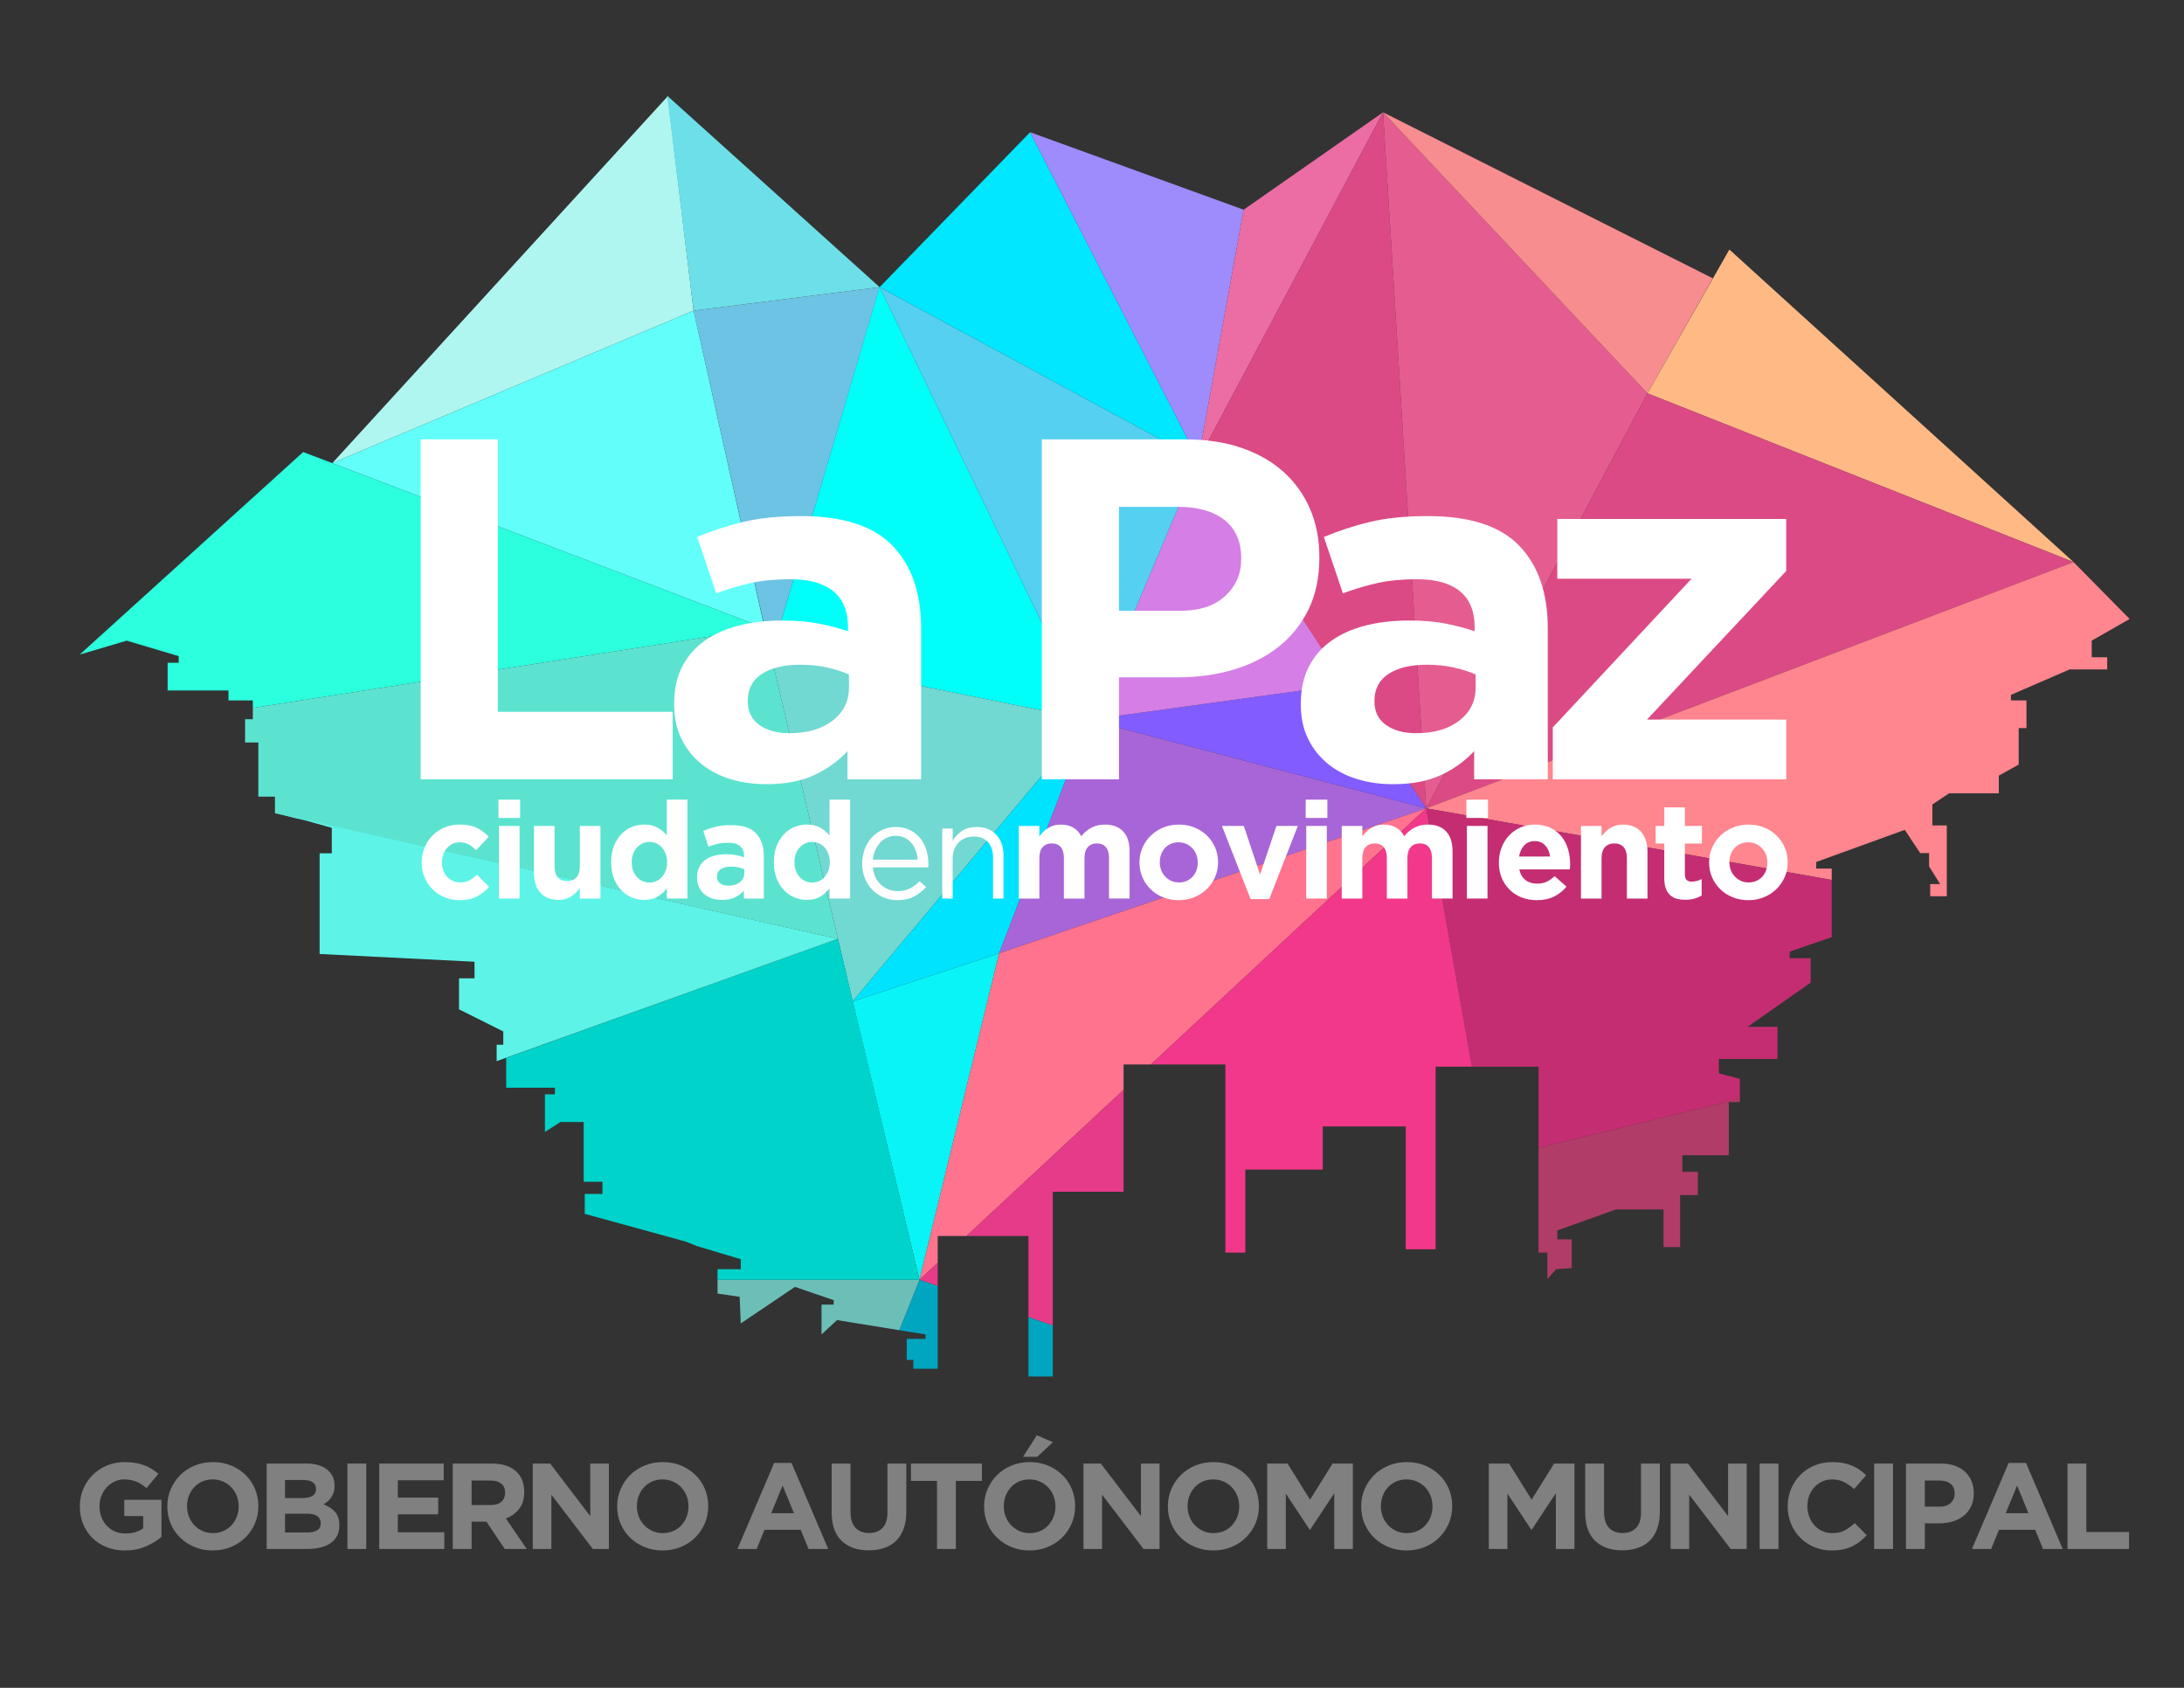 <?xml version="1.0" encoding="utf-8"?>
<!-- Generator: Adobe Illustrator 17.0.0, SVG Export Plug-In . SVG Version: 6.00 Build 0)  -->
<!DOCTYPE svg PUBLIC "-//W3C//DTD SVG 1.1//EN" "http://www.w3.org/Graphics/SVG/1.1/DTD/svg11.dtd">
<svg version="1.1" id="Capa_1" xmlns="http://www.w3.org/2000/svg" xmlns:xlink="http://www.w3.org/1999/xlink" x="0px" y="0px"
	 width="792px" height="612px" viewBox="0 0 792 612" enable-background="new 0 0 792 612" xml:space="preserve">
<rect x="0" y="0" width="792" height="612" fill="#333333" stroke="none"/>
<g>
	<g>
		<g>
			<g>
				<rect x="282.032" y="168.444" fill="#1D1E1C" width="12.408" height="12.408"/>
				<polygon fill-rule="evenodd" clip-rule="evenodd" fill="#AFF5F0" points="242.148,34.906 251.507,112.645 120.498,167.929 				
					"/>
				<polygon fill-rule="evenodd" clip-rule="evenodd" fill="#6DDFE8" points="318.985,104.119 241.948,34.706 251.507,112.645 				
					"/>
				<polygon fill-rule="evenodd" clip-rule="evenodd" fill="#6CC3E3" points="279.622,237.771 318.985,104.119 251.507,112.645 				
					"/>
				<polygon fill-rule="evenodd" clip-rule="evenodd" fill="#62FFFA" points="120.498,167.929 277.256,227.7 251.507,112.645 				
					"/>
				<polygon fill-rule="evenodd" clip-rule="evenodd" fill="#00FFF9" points="394.818,261.003 318.96,104.039 279.622,237.771 				
					"/>
				<polygon fill-rule="evenodd" clip-rule="evenodd" fill="#71D8D2" points="309.213,363.08 279.622,237.771 394.818,261.003 				
					"/>
				<polygon fill-rule="evenodd" clip-rule="evenodd" fill="#00E3FF" points="362.318,345.663 394.818,261.003 309.213,363.08 				
					"/>
				<polygon fill-rule="evenodd" clip-rule="evenodd" fill="#09F4F6" points="333.429,464.028 362.318,345.663 309.213,363.08 				
					"/>
				<polygon fill-rule="evenodd" clip-rule="evenodd" fill="#A865D7" points="517.195,293.102 362.318,345.663 394.818,261.003 				
					"/>
				<polygon fill-rule="evenodd" clip-rule="evenodd" fill="#825CFF" points="488.014,248.163 517.195,293.102 394.818,261.003 				
					"/>
				<polygon fill-rule="evenodd" clip-rule="evenodd" fill="#D57EE6" points="434.541,166.712 488.014,248.163 394.818,261.003 				
					"/>
				<polygon fill-rule="evenodd" clip-rule="evenodd" fill="#55D0F0" points="434.541,166.712 394.818,261.003 318.985,104.119 				
					"/>
				<polygon fill-rule="evenodd" clip-rule="evenodd" fill="#00E7FF" points="318.985,104.119 373.553,47.946 434.541,166.712 				
					"/>
				<polygon fill-rule="evenodd" clip-rule="evenodd" fill="#9E8BFC" points="450.991,76.033 434.541,166.712 373.553,47.946 				
					"/>
				<polygon fill-rule="evenodd" clip-rule="evenodd" fill="#EB6DA4" points="501.547,40.724 434.541,166.712 450.991,76.033 				
					"/>
				<polygon fill-rule="evenodd" clip-rule="evenodd" fill="#DB4A84" points="517.195,293.102 501.547,40.724 434.541,166.712 				
					"/>
				<polygon fill-rule="evenodd" clip-rule="evenodd" fill="#E55D90" points="597.443,142.638 501.547,40.724 517.195,293.102 				
					"/>
				<polygon fill-rule="evenodd" clip-rule="evenodd" fill="#F78D8F" points="621.115,100.91 597.443,142.638 501.547,40.724 				
					"/>
				<polygon fill-rule="evenodd" clip-rule="evenodd" fill="#FFB985" points="627.134,90.477 597.443,142.638 751.942,203.802 				
					"/>
				<polygon fill-rule="evenodd" clip-rule="evenodd" fill="#DB4A84" points="517.195,293.102 751.942,203.802 597.443,142.638 				
					"/>
				<polygon fill="#FF738E" points="340.05,448.159 350.491,448.159 407.457,395.172 407.457,385.967 417.354,385.967 
					517.195,293.102 362.318,345.663 333.429,464.028 340.05,457.87 				"/>
				<polygon fill="#2BFFDE" points="64.802,237.911 64.802,240.318 60.79,240.318 60.79,250.349 82.858,250.349 82.858,253.96 
					91.685,253.96 91.685,256.696 277.256,227.7 109.941,163.904 28.919,237.338 45.944,232.294 				"/>
				<polygon fill="#5CE3CF" points="303.858,340.404 277.256,227.7 91.685,256.696 91.685,260.781 88.876,260.781 88.876,269.207 
					93.691,269.207 93.691,288.868 99.71,288.868 99.71,294.886 				"/>
				<polygon fill="#FF858E" points="664.248,314.948 658.631,314.948 658.631,312.541 690.73,300.905 696.347,309.331 
					699.557,309.331 699.557,314.146 703.57,320.566 699.958,320.566 699.958,324.979 705.977,324.979 705.977,299.3 700.761,299.3 
					700.761,291.677 706.779,287.664 710.792,287.664 714.804,287.664 724.835,287.664 724.835,281.244 732.057,277.232 
					732.057,263.991 734.866,263.991 734.866,253.96 729.249,253.96 729.249,251.954 750.514,242.726 764.156,242.726 
					764.156,238.312 758.539,238.312 758.539,232.294 772.285,224.439 751.942,203.802 517.195,293.102 664.248,319.07 				"/>
				<polygon fill="#C42D72" points="557.921,386.769 557.921,416.236 630.946,398.403 630.946,391.183 623.322,389.177 
					623.322,383.961 644.588,383.961 644.588,372.325 633.754,372.325 656.625,356.276 656.625,347.448 649.001,347.448 
					649.001,345.041 664.248,339.825 664.248,319.07 517.195,293.102 533.787,386.769 				"/>
				<polygon fill="#E63B88" points="372.951,477.596 381.778,480.627 381.778,432.109 407.457,432.109 407.457,395.172 
					350.491,448.159 372.951,448.159 				"/>
				<polygon fill="#F2388A" points="444.371,385.967 444.371,454.177 451.593,454.177 451.593,424.084 479.68,424.084 
					479.68,408.436 509.773,408.436 509.773,452.973 520.606,452.973 520.606,386.769 533.787,386.769 517.195,293.102 
					417.354,385.967 				"/>
				<polygon fill="#E63B88" points="340.05,457.87 333.429,464.028 340.05,466.301 				"/>
				<polygon fill="#B13C68" points="561.131,454.177 561.131,463.807 564.341,460.196 569.958,459.794 569.958,449.362 
					564.742,449.362 564.742,446.152 586.007,438.529 603.26,438.529 603.26,452.171 609.279,452.171 609.279,433.313 
					615.699,433.313 615.699,424.887 610.081,424.887 610.081,418.868 626.933,418.868 626.933,399.609 630.946,399.609 
					630.946,398.403 557.921,416.236 557.921,454.177 				"/>
				<polygon fill="#00A5C0" points="335.636,483.869 335.636,485.473 328.815,485.473 328.815,493.097 331.223,493.097 
					331.223,496.307 340.05,496.307 340.05,466.301 333.429,464.028 326.104,482.32 				"/>
				<polygon fill="#00A5C0" points="372.951,499.116 381.778,499.116 381.778,480.627 372.951,477.596 				"/>
				<polygon fill="#6CBFB7" points="260.204,469.023 268.229,470.227 268.63,479.856 288.29,466.615 302.334,471.43 
					302.334,473.035 297.92,473.035 297.92,483.869 303.537,478.652 326.104,482.32 333.429,464.028 260.204,464.028 				"/>
				<polygon fill="#00D3CA" points="303.858,340.404 183.568,383.585 183.568,394.393 201.222,394.393 201.222,396.8 197.611,396.8 
					197.611,410.442 203.228,406.831 211.654,406.831 211.654,428.498 218.475,428.498 218.475,432.912 212.056,432.912 
					212.056,440.134 248.568,450.165 252.58,451.77 268.63,456.585 268.63,460.196 260.204,460.196 260.204,464.028 
					333.429,464.028 				"/>
				<polygon fill="#5DF3E7" points="100.561,294.911 106.677,296.558 110.288,297.361 120.319,300.169 120.319,309.398 
					115.906,309.398 115.906,345.91 172.079,348.719 172.079,354.737 166.461,354.737 166.461,365.972 182.511,373.997 
					182.511,378.811 180.104,378.811 180.104,384.77 303.858,340.404 				"/>
			</g>
			<g>
				<path fill="#FFFFFF" d="M152.555,282.586V159.305h27.975v98.801h63.399v24.48H152.555z"/>
				<path fill="#FFFFFF" d="M307.326,282.586v-10.215c-3.392,3.641-7.448,6.547-12.171,8.718
					c-4.723,2.171-10.477,3.258-17.257,3.258c-4.604,0-8.933-0.616-12.989-1.849c-4.059-1.233-7.601-3.082-10.627-5.547
					c-3.029-2.466-5.421-5.487-7.175-9.07c-1.757-3.58-2.634-7.719-2.634-12.416v-0.352c0-5.165,0.968-9.626,2.906-13.385
					c1.936-3.756,4.633-6.869,8.084-9.334c3.451-2.466,7.567-4.315,12.353-5.548c4.782-1.233,10.082-1.849,15.895-1.849
					c4.964,0,9.293,0.352,12.988,1.057c3.693,0.704,7.295,1.645,10.809,2.818v-1.585c0-5.636-1.757-9.92-5.268-12.856
					c-3.514-2.933-8.719-4.403-15.623-4.403c-5.331,0-10.022,0.44-14.078,1.321c-4.059,0.881-8.328,2.144-12.807,3.786
					l-6.903-20.429c5.328-2.229,10.9-4.051,16.713-5.46c5.813-1.409,12.835-2.113,21.072-2.113c15.137,0,26.159,3.583,33.062,10.743
					c6.903,7.163,10.355,17.144,10.355,29.94v54.772H307.326z M307.87,244.545c-2.424-1.057-5.117-1.907-8.084-2.554
					c-2.969-0.644-6.148-0.969-9.537-0.969c-5.935,0-10.599,1.117-13.988,3.346c-3.392,2.232-5.086,5.46-5.086,9.686v0.352
					c0,3.641,1.391,6.459,4.178,8.454c2.784,1.998,6.417,2.994,10.899,2.994c6.54,0,11.777-1.524,15.714-4.579
					c3.934-3.052,5.904-7.045,5.904-11.976V244.545z"/>
				<path fill="#FFFFFF" d="M474.448,221.121c-2.665,5.402-6.329,9.923-10.99,13.561c-4.664,3.641-10.114,6.37-16.349,8.189
					c-6.239,1.822-12.929,2.73-20.073,2.73h-21.254v36.984h-27.976V159.305h51.954c7.63,0,14.442,1.029,20.437,3.082
					c5.994,2.056,11.081,4.961,15.259,8.718c4.178,3.759,7.385,8.25,9.628,13.473c2.24,5.226,3.361,11.007,3.361,17.347v0.352
					C478.445,209.44,477.111,215.722,474.448,221.121z M450.106,202.453c0-6.103-2.03-10.743-6.085-13.913
					c-4.059-3.17-9.6-4.755-16.622-4.755h-21.617v37.689h22.162c7.023,0,12.472-1.789,16.349-5.372
					c3.875-3.58,5.814-8.013,5.814-13.297V202.453z"/>
				<path fill="#FFFFFF" d="M534.577,282.586v-10.215c-3.392,3.641-7.448,6.547-12.171,8.718s-10.477,3.258-17.257,3.258
					c-4.604,0-8.933-0.616-12.989-1.849c-4.059-1.233-7.601-3.082-10.627-5.547c-3.029-2.466-5.421-5.487-7.175-9.07
					c-1.757-3.58-2.634-7.719-2.634-12.416v-0.352c0-5.165,0.968-9.626,2.907-13.385c1.936-3.756,4.632-6.869,8.084-9.334
					c3.452-2.466,7.567-4.315,12.353-5.548c4.783-1.233,10.082-1.849,15.895-1.849c4.964,0,9.293,0.352,12.988,1.057
					c3.693,0.704,7.295,1.645,10.809,2.818v-1.585c0-5.636-1.757-9.92-5.268-12.856c-3.514-2.933-8.719-4.403-15.623-4.403
					c-5.33,0-10.022,0.44-14.078,1.321c-4.059,0.881-8.328,2.144-12.807,3.786l-6.903-20.429c5.328-2.229,10.9-4.051,16.713-5.46
					c5.813-1.409,12.835-2.113,21.072-2.113c15.138,0,26.159,3.583,33.062,10.743c6.903,7.163,10.354,17.144,10.354,29.94v54.772
					H534.577z M535.122,244.545c-2.424-1.057-5.118-1.907-8.084-2.554c-2.969-0.644-6.148-0.969-9.537-0.969
					c-5.935,0-10.599,1.117-13.988,3.346c-3.392,2.232-5.086,5.46-5.086,9.686v0.352c0,3.641,1.391,6.459,4.178,8.454
					c2.784,1.998,6.418,2.994,10.9,2.994c6.54,0,11.776-1.524,15.713-4.579c3.934-3.052,5.904-7.045,5.904-11.976V244.545z"/>
				<path fill="#FFFFFF" d="M563.097,282.586v-18.844l50.319-53.892h-48.684v-21.662h83.018v18.844l-50.501,53.892h50.501v21.662
					H563.097z"/>
			</g>
			<g>
				<path fill="#FFFFFF" d="M172.994,325.046c-1.638,0.9-3.766,1.351-6.386,1.351c-1.965,0-3.791-0.361-5.477-1.081
					c-1.687-0.72-3.137-1.695-4.348-2.923c-1.212-1.228-2.161-2.669-2.849-4.323c-0.688-1.653-1.031-3.414-1.031-5.281v-0.098
					c0-1.867,0.344-3.635,1.031-5.306c0.688-1.67,1.637-3.127,2.849-4.372c1.211-1.244,2.66-2.227,4.348-2.948
					c1.687-0.72,3.545-1.081,5.576-1.081c2.489,0,4.552,0.393,6.19,1.179c1.637,0.786,3.078,1.867,4.323,3.242l-4.568,4.913
					c-0.852-0.884-1.728-1.588-2.628-2.112c-0.901-0.523-2.023-0.786-3.365-0.786c-0.95,0-1.81,0.189-2.579,0.565
					c-0.77,0.377-1.441,0.893-2.014,1.547c-0.574,0.656-1.015,1.417-1.326,2.284c-0.312,0.868-0.467,1.793-0.467,2.776v0.098
					c0,1.016,0.155,1.965,0.467,2.849c0.311,0.884,0.761,1.654,1.351,2.309c0.59,0.656,1.294,1.171,2.113,1.547
					c0.818,0.377,1.735,0.565,2.751,0.565c1.244,0,2.333-0.253,3.267-0.761c0.933-0.507,1.858-1.187,2.776-2.039l4.372,4.421
					C176.089,322.991,174.631,324.146,172.994,325.046z"/>
				<path fill="#FFFFFF" d="M180.756,296.578v-6.632h7.86v6.632H180.756z M180.952,325.808v-26.332h7.467v26.332H180.952z"/>
				<path fill="#FFFFFF" d="M210.28,325.808v-3.764c-0.426,0.561-0.893,1.097-1.4,1.608c-0.508,0.511-1.073,0.965-1.695,1.361
					c-0.623,0.396-1.31,0.709-2.063,0.94c-0.754,0.23-1.605,0.346-2.554,0.346c-2.849,0-5.053-0.867-6.607-2.604
					c-1.556-1.736-2.334-4.127-2.334-7.172v-17.047h7.467v14.653c0,1.765,0.393,3.097,1.179,3.995
					c0.786,0.898,1.899,1.347,3.34,1.347c1.441,0,2.579-0.449,3.414-1.347c0.835-0.898,1.253-2.23,1.253-3.995v-14.653h7.467v26.332
					H210.28z"/>
				<path fill="#FFFFFF" d="M241.818,325.808v-3.75c-0.917,1.235-2.023,2.25-3.316,3.047c-1.294,0.796-2.923,1.194-4.888,1.194
					c-1.54,0-3.03-0.295-4.47-0.884c-1.441-0.59-2.719-1.465-3.832-2.628c-1.114-1.162-2.007-2.587-2.677-4.274
					c-0.672-1.687-1.007-3.627-1.007-5.822v-0.098c0-2.194,0.335-4.134,1.007-5.822c0.671-1.686,1.555-3.111,2.653-4.274
					c1.097-1.162,2.366-2.039,3.807-2.628c1.441-0.589,2.948-0.884,4.52-0.884c1.997,0,3.643,0.39,4.937,1.17
					c1.294,0.78,2.383,1.69,3.267,2.73v-12.939h7.467v35.862H241.818z M241.916,312.593c0-1.089-0.172-2.086-0.516-2.992
					c-0.344-0.907-0.803-1.681-1.376-2.324c-0.574-0.643-1.245-1.137-2.014-1.484c-0.77-0.346-1.596-0.52-2.481-0.52
					c-0.884,0-1.712,0.173-2.481,0.52c-0.77,0.346-1.449,0.84-2.039,1.484c-0.59,0.643-1.056,1.409-1.4,2.3
					c-0.344,0.89-0.516,1.896-0.516,3.017v0.098c0,1.089,0.172,2.086,0.516,2.993c0.344,0.906,0.81,1.681,1.4,2.324
					c0.59,0.643,1.269,1.138,2.039,1.484c0.769,0.346,1.597,0.519,2.481,0.519c0.884,0,1.711-0.173,2.481-0.519
					c0.769-0.346,1.441-0.84,2.014-1.484c0.573-0.643,1.031-1.418,1.376-2.324c0.344-0.907,0.516-1.904,0.516-2.993V312.593z"/>
				<path fill="#FFFFFF" d="M269.77,325.808v-2.849c-0.917,1.016-2.014,1.826-3.291,2.432c-1.277,0.606-2.833,0.909-4.667,0.909
					c-1.245,0-2.416-0.172-3.513-0.516c-1.098-0.344-2.056-0.86-2.874-1.547c-0.819-0.688-1.466-1.531-1.94-2.53
					c-0.475-0.999-0.713-2.153-0.713-3.463v-0.098c0-1.441,0.262-2.685,0.786-3.734c0.523-1.048,1.253-1.916,2.186-2.604
					c0.933-0.688,2.046-1.204,3.341-1.547c1.293-0.344,2.726-0.516,4.299-0.516c1.342,0,2.513,0.098,3.512,0.295
					c0.999,0.196,1.973,0.459,2.923,0.786v-0.442c0-1.572-0.475-2.767-1.424-3.586c-0.95-0.818-2.358-1.228-4.225-1.228
					c-1.442,0-2.711,0.123-3.807,0.368c-1.098,0.246-2.252,0.598-3.463,1.056l-1.867-5.699c1.441-0.622,2.947-1.13,4.52-1.523
					c1.572-0.393,3.471-0.59,5.699-0.59c4.094,0,7.074,0.999,8.941,2.997c1.867,1.998,2.8,4.782,2.8,8.352v15.278H269.77z
					 M269.918,315.197c-0.656-0.295-1.384-0.532-2.186-0.712c-0.803-0.18-1.663-0.27-2.579-0.27c-1.605,0-2.866,0.312-3.783,0.933
					c-0.917,0.623-1.376,1.523-1.376,2.702v0.098c0,1.016,0.376,1.802,1.13,2.358c0.753,0.557,1.735,0.835,2.947,0.835
					c1.769,0,3.185-0.425,4.25-1.277c1.064-0.851,1.597-1.965,1.597-3.341V315.197z"/>
				<path fill="#FFFFFF" d="M300.818,325.808v-3.75c-0.917,1.235-2.023,2.25-3.316,3.047c-1.294,0.796-2.923,1.194-4.888,1.194
					c-1.54,0-3.03-0.295-4.47-0.884c-1.441-0.59-2.719-1.465-3.832-2.628c-1.114-1.162-2.007-2.587-2.677-4.274
					c-0.672-1.687-1.007-3.627-1.007-5.822v-0.098c0-2.194,0.335-4.134,1.007-5.822c0.671-1.686,1.555-3.111,2.653-4.274
					c1.097-1.162,2.366-2.039,3.807-2.628c1.441-0.589,2.948-0.884,4.52-0.884c1.997,0,3.643,0.39,4.937,1.17
					c1.294,0.78,2.383,1.69,3.267,2.73v-12.939h7.467v35.862H300.818z M300.916,312.593c0-1.089-0.172-2.086-0.516-2.992
					c-0.344-0.907-0.803-1.681-1.376-2.324c-0.574-0.643-1.245-1.137-2.014-1.484c-0.77-0.346-1.596-0.52-2.481-0.52
					c-0.884,0-1.712,0.173-2.481,0.52c-0.77,0.346-1.449,0.84-2.039,1.484c-0.59,0.643-1.056,1.409-1.4,2.3
					c-0.344,0.89-0.516,1.896-0.516,3.017v0.098c0,1.089,0.172,2.086,0.516,2.993c0.344,0.906,0.81,1.681,1.4,2.324
					c0.59,0.643,1.269,1.138,2.039,1.484c0.769,0.346,1.597,0.519,2.481,0.519c0.884,0,1.711-0.173,2.481-0.519
					c0.769-0.346,1.441-0.84,2.014-1.484c0.573-0.643,1.031-1.418,1.376-2.324c0.344-0.907,0.516-1.904,0.516-2.993V312.593z"/>
				<path fill="#FFFFFF" d="M317.52,318.169c0.523,1.065,1.195,1.965,2.014,2.702c0.819,0.737,1.736,1.294,2.751,1.67
					c1.015,0.377,2.079,0.565,3.193,0.565c1.769,0,3.283-0.327,4.544-0.983c1.26-0.655,2.415-1.523,3.463-2.604l2.358,2.112
					c-1.277,1.442-2.735,2.596-4.372,3.463c-1.638,0.867-3.668,1.302-6.091,1.302c-1.737,0-3.374-0.319-4.913-0.958
					c-1.54-0.638-2.886-1.539-4.04-2.702c-1.154-1.162-2.071-2.562-2.751-4.2c-0.68-1.637-1.02-3.439-1.02-5.404
					c0-1.834,0.302-3.562,0.909-5.183c0.605-1.621,1.449-3.029,2.53-4.225c1.081-1.195,2.366-2.137,3.856-2.825
					c1.49-0.688,3.119-1.032,4.888-1.032c1.867,0,3.537,0.352,5.011,1.056c1.474,0.705,2.718,1.663,3.733,2.874
					c1.015,1.212,1.785,2.637,2.309,4.274c0.523,1.638,0.786,3.39,0.786,5.257c0,0.164,0,0.344,0,0.54
					c0,0.197-0.017,0.41-0.049,0.639h-20.093C316.668,315.884,316.996,317.105,317.52,318.169z M332.798,311.709
					c-0.098-1.146-0.334-2.243-0.708-3.292c-0.375-1.048-0.895-1.965-1.562-2.751c-0.668-0.786-1.482-1.416-2.441-1.891
					c-0.961-0.474-2.076-0.712-3.346-0.712c-1.106,0-2.132,0.221-3.076,0.663c-0.944,0.442-1.774,1.048-2.49,1.818
					c-0.716,0.77-1.302,1.679-1.758,2.727c-0.456,1.048-0.749,2.195-0.879,3.439H332.798z"/>
				<path fill="#FFFFFF" d="M345.473,325.808h-3.783v-25.398h3.783v4.421c0.851-1.375,1.965-2.546,3.341-3.512
					c1.376-0.966,3.16-1.449,5.354-1.449c1.539,0,2.906,0.246,4.102,0.737c1.195,0.491,2.211,1.188,3.046,2.088
					c0.835,0.901,1.474,1.974,1.916,3.218c0.442,1.245,0.663,2.621,0.663,4.126v15.769h-3.783v-14.836
					c0-2.358-0.607-4.225-1.818-5.6c-1.212-1.376-2.947-2.063-5.207-2.063c-1.081,0-2.088,0.189-3.021,0.565
					c-0.933,0.377-1.744,0.917-2.432,1.621c-0.688,0.705-1.22,1.547-1.597,2.53c-0.377,0.982-0.565,2.063-0.565,3.242V325.808z"/>
				<path fill="#FFFFFF" d="M402.164,325.808v-14.653c0-1.764-0.377-3.096-1.13-3.994c-0.754-0.898-1.835-1.348-3.242-1.348
					c-1.409,0-2.514,0.45-3.316,1.348c-0.803,0.898-1.203,2.23-1.203,3.994v14.653h-7.467v-14.653c0-1.764-0.377-3.096-1.13-3.994
					c-0.754-0.898-1.835-1.348-3.243-1.348c-1.408,0-2.514,0.45-3.316,1.348c-0.803,0.898-1.203,2.23-1.203,3.994v14.653h-7.467
					v-26.332h7.467v3.764c0.425-0.56,0.892-1.097,1.4-1.608c0.507-0.511,1.072-0.964,1.695-1.36c0.621-0.396,1.318-0.709,2.088-0.94
					c0.769-0.231,1.629-0.347,2.579-0.347c1.735,0,3.234,0.363,4.495,1.088c1.26,0.726,2.235,1.765,2.923,3.117
					c1.146-1.385,2.424-2.433,3.832-3.142c1.408-0.709,3.013-1.064,4.814-1.064c2.783,0,4.962,0.819,6.534,2.456
					c1.572,1.638,2.358,4.045,2.358,7.221v17.145H402.164z"/>
				<path fill="#FFFFFF" d="M440.63,318.021c-0.721,1.654-1.719,3.103-2.997,4.348c-1.277,1.245-2.784,2.228-4.52,2.948
					c-1.736,0.72-3.635,1.081-5.699,1.081c-2.031,0-3.914-0.352-5.65-1.056c-1.736-0.704-3.234-1.67-4.495-2.899
					c-1.261-1.228-2.252-2.669-2.972-4.323c-0.721-1.653-1.081-3.43-1.081-5.33v-0.098c0-1.899,0.36-3.676,1.081-5.33
					c0.72-1.653,1.719-3.102,2.997-4.348c1.277-1.244,2.783-2.227,4.52-2.948c1.735-0.72,3.635-1.081,5.699-1.081
					c2.03,0,3.913,0.352,5.65,1.056c1.735,0.705,3.234,1.67,4.495,2.898c1.26,1.228,2.251,2.67,2.972,4.323
					c0.72,1.654,1.081,3.431,1.081,5.33v0.098C441.711,314.591,441.35,316.368,440.63,318.021z M434.342,312.691
					c0-0.982-0.164-1.907-0.491-2.776c-0.328-0.867-0.803-1.637-1.425-2.309c-0.622-0.671-1.359-1.204-2.211-1.597
					c-0.852-0.393-1.785-0.589-2.8-0.589c-1.081,0-2.039,0.189-2.874,0.565c-0.835,0.377-1.547,0.893-2.137,1.547
					c-0.59,0.656-1.04,1.417-1.351,2.284c-0.312,0.868-0.467,1.793-0.467,2.776v0.098c0,0.983,0.164,1.908,0.491,2.776
					c0.327,0.868,0.802,1.638,1.425,2.309c0.621,0.672,1.351,1.204,2.186,1.596c0.835,0.393,1.776,0.59,2.825,0.59
					c1.081,0,2.039-0.188,2.874-0.565c0.835-0.376,1.547-0.892,2.137-1.547c0.59-0.655,1.039-1.416,1.351-2.284
					c0.311-0.867,0.467-1.793,0.467-2.776V312.691z"/>
				<path fill="#FFFFFF" d="M460.279,326.004H453.5l-10.366-26.528h7.909l5.895,17.636l5.944-17.636h7.762L460.279,326.004z"/>
				<path fill="#FFFFFF" d="M473.494,296.578v-6.632h7.86v6.632H473.494z M473.69,325.808v-26.332h7.467v26.332H473.69z"/>
				<path fill="#FFFFFF" d="M519.279,325.808v-14.653c0-1.764-0.377-3.096-1.13-3.994c-0.754-0.898-1.834-1.348-3.242-1.348
					c-1.409,0-2.514,0.45-3.316,1.348c-0.803,0.898-1.204,2.23-1.204,3.994v14.653h-7.467v-14.653c0-1.764-0.377-3.096-1.13-3.994
					c-0.754-0.898-1.834-1.348-3.242-1.348c-1.409,0-2.514,0.45-3.316,1.348c-0.802,0.898-1.203,2.23-1.203,3.994v14.653h-7.467
					v-26.332h7.467v3.764c0.425-0.56,0.892-1.097,1.4-1.608c0.507-0.511,1.072-0.964,1.695-1.36c0.622-0.396,1.318-0.709,2.088-0.94
					c0.769-0.231,1.629-0.347,2.579-0.347c1.735,0,3.234,0.363,4.495,1.088c1.26,0.726,2.236,1.765,2.923,3.117
					c1.146-1.385,2.423-2.433,3.831-3.142c1.408-0.709,3.013-1.064,4.815-1.064c2.783,0,4.962,0.819,6.534,2.456
					c1.572,1.638,2.358,4.045,2.358,7.221v17.145H519.279z"/>
				<path fill="#FFFFFF" d="M531.756,296.578v-6.632h7.86v6.632H531.756z M531.953,325.808v-26.332h7.467v26.332H531.953z"/>
				<path fill="#FFFFFF" d="M569.362,314.312c-0.017,0.263-0.041,0.574-0.074,0.934h-18.324c0.36,1.703,1.105,2.989,2.235,3.856
					c1.13,0.868,2.53,1.302,4.2,1.302c1.244,0,2.358-0.213,3.341-0.638c0.983-0.425,1.997-1.113,3.046-2.063l4.274,3.783
					c-1.245,1.54-2.751,2.743-4.52,3.611c-1.768,0.867-3.848,1.302-6.239,1.302c-1.965,0-3.791-0.328-5.477-0.982
					c-1.687-0.655-3.144-1.588-4.372-2.8c-1.228-1.211-2.186-2.644-2.874-4.299c-0.688-1.653-1.031-3.496-1.031-5.527v-0.098
					c0-1.867,0.319-3.635,0.958-5.306c0.639-1.67,1.531-3.127,2.677-4.372c1.146-1.244,2.513-2.227,4.102-2.948
					c1.588-0.72,3.348-1.081,5.281-1.081c2.194,0,4.094,0.393,5.699,1.179c1.604,0.786,2.939,1.842,4.004,3.168
					c1.064,1.327,1.85,2.849,2.358,4.569c0.507,1.719,0.761,3.513,0.761,5.379v0.098C569.387,313.74,569.378,314.05,569.362,314.312
					z M560.348,306.526c-0.95-1.032-2.211-1.548-3.783-1.548c-1.572,0-2.841,0.508-3.807,1.523
					c-0.966,1.016-1.597,2.375-1.891,4.077h11.25C561.887,308.908,561.297,307.557,560.348,306.526z"/>
				<path fill="#FFFFFF" d="M589.97,325.808v-14.653c0-1.764-0.393-3.096-1.179-3.994c-0.786-0.898-1.9-1.348-3.34-1.348
					c-1.442,0-2.579,0.45-3.414,1.348c-0.835,0.898-1.253,2.23-1.253,3.994v14.653h-7.467v-26.332h7.467v3.764
					c0.425-0.56,0.892-1.097,1.4-1.608c0.507-0.511,1.073-0.964,1.695-1.36c0.622-0.396,1.31-0.709,2.063-0.94
					c0.753-0.231,1.604-0.347,2.554-0.347c2.849,0,5.052,0.868,6.607,2.604c1.555,1.736,2.334,4.126,2.334,7.172v17.047H589.97z"/>
				<path fill="#FFFFFF" d="M614.483,325.832c-0.95,0.278-2.047,0.418-3.292,0.418c-1.147,0-2.186-0.123-3.119-0.369
					c-0.933-0.246-1.736-0.679-2.407-1.302c-0.672-0.622-1.196-1.432-1.572-2.432c-0.377-0.999-0.565-2.267-0.565-3.807v-12.478
					h-3.144v-6.386h3.144v-6.73h7.467v6.73h6.19v6.386h-6.19v11.25c0,1.703,0.802,2.555,2.407,2.555c1.31,0,2.538-0.311,3.684-0.933
					v5.993C616.301,325.186,615.432,325.554,614.483,325.832z"/>
				<path fill="#FFFFFF" d="M647.201,318.021c-0.721,1.654-1.719,3.103-2.997,4.348c-1.277,1.245-2.784,2.228-4.52,2.948
					c-1.736,0.72-3.635,1.081-5.699,1.081c-2.031,0-3.914-0.352-5.65-1.056c-1.736-0.704-3.234-1.67-4.495-2.899
					c-1.261-1.228-2.252-2.669-2.972-4.323c-0.721-1.653-1.081-3.43-1.081-5.33v-0.098c0-1.899,0.36-3.676,1.081-5.33
					c0.72-1.653,1.719-3.102,2.997-4.348c1.277-1.244,2.783-2.227,4.52-2.948c1.735-0.72,3.635-1.081,5.698-1.081
					c2.03,0,3.913,0.352,5.65,1.056c1.735,0.705,3.234,1.67,4.495,2.898c1.26,1.228,2.251,2.67,2.972,4.323
					c0.72,1.654,1.081,3.431,1.081,5.33v0.098C648.282,314.591,647.921,316.368,647.201,318.021z M640.913,312.691
					c0-0.982-0.164-1.907-0.491-2.776c-0.328-0.867-0.803-1.637-1.425-2.309c-0.622-0.671-1.359-1.204-2.211-1.597
					c-0.852-0.393-1.785-0.589-2.8-0.589c-1.081,0-2.039,0.189-2.874,0.565c-0.835,0.377-1.547,0.893-2.137,1.547
					c-0.59,0.656-1.04,1.417-1.351,2.284c-0.312,0.868-0.467,1.793-0.467,2.776v0.098c0,0.983,0.164,1.908,0.491,2.776
					c0.327,0.868,0.802,1.638,1.425,2.309c0.622,0.672,1.351,1.204,2.186,1.596c0.835,0.393,1.776,0.59,2.825,0.59
					c1.081,0,2.039-0.188,2.874-0.565c0.835-0.376,1.547-0.892,2.137-1.547c0.59-0.655,1.039-1.416,1.351-2.284
					c0.311-0.867,0.467-1.793,0.467-2.776V312.691z"/>
			</g>
			<g>
				<path fill="#808080" d="M52.846,560.743c-2.204,0.958-4.725,1.438-7.565,1.438c-2.426,0-4.636-0.398-6.633-1.195
					c-1.997-0.796-3.712-1.903-5.147-3.319c-1.435-1.416-2.551-3.098-3.35-5.045c-0.799-1.947-1.198-4.071-1.198-6.372v-0.088
					c0-2.212,0.407-4.285,1.22-6.217c0.814-1.932,1.945-3.629,3.394-5.089c1.449-1.46,3.165-2.611,5.147-3.452
					c1.981-0.841,4.155-1.261,6.522-1.261c1.39,0,2.654,0.096,3.793,0.288c1.138,0.192,2.196,0.464,3.172,0.819
					c0.976,0.354,1.893,0.796,2.751,1.328c0.858,0.531,1.686,1.136,2.485,1.814l-4.304,5.178c-0.592-0.502-1.183-0.944-1.775-1.328
					c-0.592-0.383-1.205-0.708-1.841-0.974c-0.636-0.265-1.324-0.472-2.063-0.62c-0.739-0.147-1.553-0.221-2.44-0.221
					c-1.242,0-2.404,0.259-3.483,0.777c-1.08,0.517-2.026,1.212-2.839,2.084c-0.814,0.873-1.45,1.893-1.908,3.061
					c-0.459,1.168-0.688,2.417-0.688,3.747v0.088c0,1.42,0.229,2.728,0.688,3.925c0.458,1.197,1.109,2.24,1.952,3.127
					c0.843,0.887,1.834,1.574,2.973,2.063c1.138,0.488,2.403,0.731,3.793,0.731c2.544,0,4.688-0.624,6.434-1.872v-4.456H45.06
					v-5.886h13.488v13.453C56.95,558.626,55.049,559.785,52.846,560.743z"/>
				<path fill="#808080" d="M92.445,552.38c-0.828,1.932-1.974,3.628-3.438,5.089c-1.464,1.46-3.21,2.611-5.236,3.451
					c-2.026,0.841-4.237,1.261-6.633,1.261c-2.396,0-4.6-0.42-6.611-1.261c-2.012-0.841-3.749-1.976-5.213-3.407
					c-1.464-1.43-2.603-3.112-3.416-5.044c-0.814-1.932-1.22-4.005-1.22-6.218v-0.088c0-2.212,0.414-4.285,1.242-6.217
					c0.828-1.932,1.974-3.629,3.439-5.089c1.464-1.46,3.209-2.611,5.235-3.452c2.025-0.841,4.237-1.261,6.633-1.261
					c2.396,0,4.599,0.42,6.611,1.261c2.011,0.841,3.749,1.977,5.213,3.407c1.464,1.431,2.603,3.113,3.416,5.045
					c0.813,1.932,1.22,4.005,1.22,6.217v0.088C93.687,548.375,93.272,550.448,92.445,552.38z M86.543,546.162
					c0-1.328-0.229-2.581-0.688-3.761c-0.459-1.18-1.109-2.212-1.952-3.098c-0.843-0.885-1.841-1.585-2.995-2.102
					c-1.153-0.516-2.411-0.775-3.771-0.775c-1.391,0-2.655,0.251-3.793,0.752c-1.139,0.502-2.115,1.195-2.928,2.08
					c-0.814,0.885-1.45,1.91-1.908,3.076c-0.459,1.166-0.688,2.411-0.688,3.739v0.088c0,1.328,0.229,2.582,0.688,3.761
					c0.458,1.181,1.109,2.213,1.952,3.098c0.843,0.885,1.834,1.586,2.973,2.102c1.138,0.517,2.403,0.774,3.793,0.774
					c1.36,0,2.618-0.25,3.771-0.752c1.154-0.502,2.137-1.195,2.951-2.08c0.813-0.885,1.449-1.91,1.908-3.076
					c0.458-1.165,0.688-2.412,0.688-3.739V546.162z"/>
				<path fill="#808080" d="M122.239,556.871c-0.546,1.062-1.329,1.947-2.348,2.655c-1.019,0.708-2.244,1.239-3.676,1.593
					c-1.432,0.354-3.019,0.531-4.761,0.531h-14.75v-30.976h14.394c3.188,0,5.69,0.723,7.506,2.168
					c1.816,1.446,2.724,3.393,2.724,5.841v0.088c0,0.885-0.111,1.667-0.331,2.345c-0.22,0.679-0.514,1.291-0.882,1.837
					c-0.367,0.546-0.793,1.025-1.278,1.438c-0.485,0.414-1.006,0.768-1.564,1.062c1.795,0.679,3.209,1.601,4.24,2.766
					c1.03,1.166,1.546,2.781,1.546,4.846v0.088C123.058,554.57,122.785,555.809,122.239,556.871z M114.584,539.834
					c0-1.032-0.385-1.821-1.153-2.367c-0.77-0.546-1.879-0.819-3.328-0.819h-6.744v6.549h6.3c1.509,0,2.707-0.258,3.594-0.774
					c0.888-0.516,1.331-1.35,1.331-2.5V539.834z M116.314,552.225c0-1.032-0.4-1.851-1.198-2.456
					c-0.799-0.604-2.085-0.907-3.86-0.907h-7.897v6.815h8.119c1.508,0,2.691-0.272,3.549-0.819c0.858-0.545,1.287-1.394,1.287-2.544
					V552.225z"/>
				<path fill="#808080" d="M125.986,561.65v-30.976h6.832v30.976H125.986z"/>
				<path fill="#808080" d="M137.521,561.65v-30.976h23.382v6.062h-16.638v6.284h14.642v6.062h-14.642v6.505h16.86v6.062H137.521z"
					/>
				<path fill="#808080" d="M183.043,561.65l-6.655-9.912h-5.369v9.912h-6.833v-30.976h14.198c3.697,0,6.573,0.9,8.63,2.699
					c2.055,1.8,3.084,4.308,3.084,7.523v0.088c0,2.508-0.614,4.551-1.841,6.129c-1.228,1.578-2.833,2.737-4.814,3.474l7.587,11.063
					H183.043z M183.176,541.25c0-1.475-0.474-2.581-1.42-3.319c-0.947-0.737-2.263-1.107-3.949-1.107h-6.788v8.895h6.922
					c1.686,0,2.98-0.399,3.882-1.195c0.902-0.796,1.353-1.859,1.353-3.186V541.25z"/>
				<path fill="#808080" d="M214.988,561.65l-15.041-19.692v19.692h-6.744v-30.976h6.3l14.553,19.072v-19.072h6.744v30.976H214.988z
					"/>
				<path fill="#808080" d="M255.584,552.38c-0.828,1.932-1.974,3.628-3.438,5.089c-1.464,1.46-3.21,2.611-5.236,3.451
					c-2.026,0.841-4.237,1.261-6.633,1.261c-2.396,0-4.6-0.42-6.611-1.261c-2.012-0.841-3.749-1.976-5.213-3.407
					c-1.464-1.43-2.603-3.112-3.416-5.044c-0.814-1.932-1.22-4.005-1.22-6.218v-0.088c0-2.212,0.414-4.285,1.242-6.217
					c0.828-1.932,1.974-3.629,3.439-5.089c1.464-1.46,3.209-2.611,5.235-3.452c2.025-0.841,4.237-1.261,6.633-1.261
					c2.396,0,4.599,0.42,6.611,1.261c2.011,0.841,3.749,1.977,5.213,3.407c1.464,1.431,2.603,3.113,3.416,5.045
					c0.813,1.932,1.22,4.005,1.22,6.217v0.088C256.826,548.375,256.412,550.448,255.584,552.38z M249.683,546.162
					c0-1.328-0.229-2.581-0.688-3.761c-0.459-1.18-1.109-2.212-1.952-3.098c-0.843-0.885-1.841-1.585-2.995-2.102
					c-1.153-0.516-2.411-0.775-3.771-0.775c-1.391,0-2.655,0.251-3.793,0.752c-1.139,0.502-2.115,1.195-2.928,2.08
					c-0.814,0.885-1.45,1.91-1.908,3.076c-0.459,1.166-0.688,2.411-0.688,3.739v0.088c0,1.328,0.229,2.582,0.688,3.761
					c0.458,1.181,1.109,2.213,1.952,3.098c0.843,0.885,1.834,1.586,2.973,2.102c1.138,0.517,2.403,0.774,3.793,0.774
					c1.36,0,2.618-0.25,3.771-0.752c1.154-0.502,2.137-1.195,2.951-2.08c0.813-0.885,1.449-1.91,1.908-3.076
					c0.458-1.165,0.688-2.412,0.688-3.739V546.162z"/>
				<path fill="#808080" d="M293.207,561.65l-2.839-6.947h-13.133l-2.839,6.947h-6.966l13.311-31.197h6.3l13.311,31.197H293.207z
					 M283.801,538.64l-4.126,10.045h8.253L283.801,538.64z"/>
				<path fill="#808080" d="M327.703,554.305c-0.637,1.741-1.546,3.193-2.728,4.359c-1.184,1.166-2.618,2.036-4.304,2.611
					c-1.686,0.575-3.565,0.863-5.635,0.863c-4.17,0-7.454-1.151-9.85-3.451c-2.396-2.301-3.594-5.737-3.594-10.31v-17.701h6.833
					v17.523c0,2.538,0.591,4.447,1.774,5.731c1.183,1.283,2.824,1.925,4.925,1.925c2.1,0,3.742-0.62,4.925-1.859
					c1.182-1.239,1.774-3.098,1.774-5.576v-17.745h6.833v17.479C328.657,550.514,328.339,552.564,327.703,554.305z"/>
				<path fill="#808080" d="M346.626,536.958v24.692h-6.833v-24.692h-9.45v-6.284h25.734v6.284H346.626z"/>
				<path fill="#808080" d="M388.642,552.38c-0.829,1.932-1.974,3.628-3.439,5.089c-1.464,1.46-3.21,2.611-5.235,3.451
					c-2.026,0.841-4.237,1.261-6.633,1.261c-2.396,0-4.6-0.42-6.611-1.261c-2.012-0.841-3.749-1.976-5.213-3.407
					c-1.464-1.43-2.603-3.112-3.416-5.044c-0.814-1.932-1.22-4.005-1.22-6.218v-0.088c0-2.212,0.414-4.285,1.242-6.217
					c0.828-1.932,1.974-3.629,3.438-5.089c1.464-1.46,3.209-2.611,5.235-3.452c2.026-0.841,4.237-1.261,6.633-1.261
					c2.396,0,4.599,0.42,6.611,1.261c2.011,0.841,3.749,1.977,5.214,3.407c1.464,1.431,2.602,3.113,3.416,5.045
					c0.814,1.932,1.22,4.005,1.22,6.217v0.088C389.884,548.375,389.47,550.448,388.642,552.38z M382.741,546.162
					c0-1.328-0.23-2.581-0.688-3.761c-0.459-1.18-1.11-2.212-1.952-3.098c-0.843-0.885-1.841-1.585-2.995-2.102
					c-1.154-0.516-2.411-0.775-3.771-0.775c-1.391,0-2.655,0.251-3.793,0.752c-1.139,0.502-2.115,1.195-2.928,2.08
					c-0.814,0.885-1.45,1.91-1.908,3.076c-0.459,1.166-0.688,2.411-0.688,3.739v0.088c0,1.328,0.229,2.582,0.688,3.761
					c0.458,1.181,1.109,2.213,1.952,3.098c0.843,0.885,1.834,1.586,2.973,2.102c1.138,0.517,2.402,0.774,3.793,0.774
					c1.36,0,2.618-0.25,3.771-0.752c1.154-0.502,2.136-1.195,2.95-2.08c0.813-0.885,1.449-1.91,1.908-3.076
					c0.458-1.165,0.688-2.412,0.688-3.739V546.162z M370.983,528.24l5.014-7.832l5.812,2.522l-5.679,5.31H370.983z"/>
				<path fill="#808080" d="M414.686,561.65l-15.041-19.692v19.692h-6.744v-30.976h6.3l14.553,19.072v-19.072h6.744v30.976H414.686z
					"/>
				<path fill="#808080" d="M455.282,552.38c-0.829,1.932-1.974,3.628-3.439,5.089c-1.464,1.46-3.21,2.611-5.235,3.451
					c-2.026,0.841-4.237,1.261-6.633,1.261c-2.396,0-4.6-0.42-6.611-1.261c-2.012-0.841-3.749-1.976-5.213-3.407
					c-1.464-1.43-2.603-3.112-3.416-5.044c-0.814-1.932-1.22-4.005-1.22-6.218v-0.088c0-2.212,0.414-4.285,1.242-6.217
					c0.828-1.932,1.974-3.629,3.439-5.089c1.464-1.46,3.209-2.611,5.235-3.452c2.025-0.841,4.237-1.261,6.633-1.261
					c2.396,0,4.599,0.42,6.611,1.261c2.011,0.841,3.749,1.977,5.213,3.407c1.464,1.431,2.603,3.113,3.416,5.045
					c0.813,1.932,1.22,4.005,1.22,6.217v0.088C456.525,548.375,456.11,550.448,455.282,552.38z M449.381,546.162
					c0-1.328-0.229-2.581-0.688-3.761c-0.459-1.18-1.109-2.212-1.952-3.098c-0.843-0.885-1.841-1.585-2.995-2.102
					c-1.154-0.516-2.411-0.775-3.771-0.775c-1.391,0-2.655,0.251-3.793,0.752c-1.139,0.502-2.115,1.195-2.928,2.08
					c-0.814,0.885-1.45,1.91-1.908,3.076c-0.459,1.166-0.688,2.411-0.688,3.739v0.088c0,1.328,0.229,2.582,0.688,3.761
					c0.458,1.181,1.109,2.213,1.952,3.098c0.843,0.885,1.834,1.586,2.973,2.102c1.138,0.517,2.403,0.774,3.793,0.774
					c1.36,0,2.618-0.25,3.771-0.752c1.154-0.502,2.137-1.195,2.951-2.08c0.813-0.885,1.449-1.91,1.908-3.076
					c0.458-1.165,0.688-2.412,0.688-3.739V546.162z"/>
				<path fill="#808080" d="M483.855,561.65v-20.223l-8.741,13.231h-0.177l-8.652-13.098v20.09h-6.744v-30.976h7.365l8.164,13.099
					l8.164-13.099h7.365v30.976H483.855z"/>
				<path fill="#808080" d="M525.384,552.38c-0.828,1.932-1.974,3.628-3.439,5.089c-1.464,1.46-3.21,2.611-5.235,3.451
					c-2.026,0.841-4.237,1.261-6.633,1.261s-4.6-0.42-6.611-1.261c-2.012-0.841-3.749-1.976-5.213-3.407
					c-1.464-1.43-2.603-3.112-3.416-5.044c-0.814-1.932-1.22-4.005-1.22-6.218v-0.088c0-2.212,0.414-4.285,1.242-6.217
					c0.828-1.932,1.974-3.629,3.439-5.089c1.464-1.46,3.209-2.611,5.235-3.452c2.025-0.841,4.237-1.261,6.633-1.261
					s4.599,0.42,6.611,1.261c2.011,0.841,3.749,1.977,5.213,3.407c1.464,1.431,2.602,3.113,3.416,5.045
					c0.813,1.932,1.22,4.005,1.22,6.217v0.088C526.626,548.375,526.211,550.448,525.384,552.38z M519.482,546.162
					c0-1.328-0.229-2.581-0.688-3.761c-0.459-1.18-1.109-2.212-1.952-3.098c-0.843-0.885-1.841-1.585-2.995-2.102
					c-1.154-0.516-2.411-0.775-3.771-0.775c-1.391,0-2.655,0.251-3.793,0.752c-1.139,0.502-2.115,1.195-2.928,2.08
					c-0.814,0.885-1.45,1.91-1.908,3.076c-0.459,1.166-0.688,2.411-0.688,3.739v0.088c0,1.328,0.229,2.582,0.688,3.761
					c0.458,1.181,1.109,2.213,1.952,3.098c0.843,0.885,1.834,1.586,2.973,2.102c1.138,0.517,2.403,0.774,3.793,0.774
					c1.36,0,2.617-0.25,3.771-0.752c1.154-0.502,2.137-1.195,2.951-2.08c0.813-0.885,1.449-1.91,1.908-3.076
					c0.458-1.165,0.688-2.412,0.688-3.739V546.162z"/>
				<path fill="#808080" d="M564.205,561.65v-20.223l-8.741,13.231h-0.177l-8.652-13.098v20.09h-6.744v-30.976h7.365l8.164,13.099
					l8.164-13.099h7.365v30.976H564.205z"/>
				<path fill="#808080" d="M600.963,554.305c-0.636,1.741-1.546,3.193-2.728,4.359c-1.184,1.166-2.618,2.036-4.304,2.611
					c-1.686,0.575-3.565,0.863-5.635,0.863c-4.171,0-7.454-1.151-9.85-3.451c-2.396-2.301-3.594-5.737-3.594-10.31v-17.701h6.833
					v17.523c0,2.538,0.591,4.447,1.775,5.731c1.182,1.283,2.824,1.925,4.925,1.925c2.1,0,3.741-0.62,4.925-1.859
					c1.182-1.239,1.774-3.098,1.774-5.576v-17.745h6.833v17.479C601.917,550.514,601.599,552.564,600.963,554.305z"/>
				<path fill="#808080" d="M627.606,561.65l-15.041-19.692v19.692h-6.744v-30.976h6.3l14.553,19.072v-19.072h6.744v30.976H627.606z
					"/>
				<path fill="#808080" d="M638.121,561.65v-30.976h6.832v30.976H638.121z"/>
				<path fill="#808080" d="M674.459,558.951c-0.858,0.679-1.797,1.261-2.817,1.748c-1.02,0.487-2.137,0.856-3.35,1.106
					c-1.213,0.25-2.573,0.376-4.082,0.376c-2.278,0-4.392-0.414-6.345-1.239s-3.638-1.954-5.058-3.385
					c-1.42-1.43-2.529-3.12-3.328-5.067c-0.799-1.947-1.198-4.027-1.198-6.239v-0.088c0-2.212,0.399-4.285,1.198-6.217
					c0.799-1.932,1.908-3.629,3.328-5.089c1.42-1.46,3.12-2.611,5.102-3.452c1.981-0.841,4.171-1.261,6.566-1.261
					c1.449,0,2.773,0.118,3.971,0.354c1.198,0.237,2.285,0.561,3.261,0.974c0.976,0.413,1.878,0.915,2.707,1.504
					c0.828,0.59,1.597,1.239,2.307,1.947l-4.348,5c-1.213-1.091-2.448-1.947-3.705-2.567c-1.258-0.62-2.67-0.929-4.237-0.929
					c-1.302,0-2.507,0.251-3.616,0.752c-1.109,0.502-2.063,1.195-2.862,2.08c-0.799,0.885-1.42,1.91-1.864,3.076
					c-0.444,1.166-0.665,2.411-0.665,3.739v0.088c0,1.328,0.221,2.582,0.665,3.761c0.444,1.181,1.057,2.213,1.841,3.098
					c0.784,0.885,1.73,1.586,2.839,2.102c1.11,0.517,2.33,0.774,3.661,0.774c1.775,0,3.276-0.324,4.503-0.973
					c1.227-0.649,2.447-1.534,3.66-2.655l4.348,4.381C676.145,557.506,675.316,558.273,674.459,558.951z"/>
				<path fill="#808080" d="M679.65,561.65v-30.976h6.832v30.976H679.65z"/>
				<path fill="#808080" d="M714.789,546.207c-0.651,1.357-1.546,2.493-2.684,3.407c-1.139,0.914-2.47,1.601-3.993,2.057
					c-1.524,0.458-3.158,0.686-4.903,0.686h-5.191v9.293h-6.832v-30.976h12.689c1.864,0,3.527,0.259,4.992,0.775
					c1.464,0.517,2.706,1.247,3.727,2.19c1.02,0.945,1.804,2.073,2.351,3.385c0.547,1.313,0.821,2.766,0.821,4.359v0.088
					C715.765,543.271,715.439,544.85,714.789,546.207z M708.843,541.516c0-1.534-0.496-2.699-1.487-3.496
					c-0.991-0.797-2.345-1.195-4.06-1.195h-5.28v9.47h5.413c1.715,0,3.046-0.45,3.994-1.35c0.946-0.899,1.42-2.013,1.42-3.341
					V541.516z"/>
				<path fill="#808080" d="M740.877,561.65l-2.84-6.947h-13.133l-2.839,6.947h-6.966l13.31-31.197h6.3l13.31,31.197H740.877z
					 M731.471,538.64l-4.126,10.045h8.253L731.471,538.64z"/>
				<path fill="#808080" d="M749.75,561.65v-30.976h6.833v24.825h15.484v6.151H749.75z"/>
			</g>
		</g>
	</g>
</g>
</svg>

